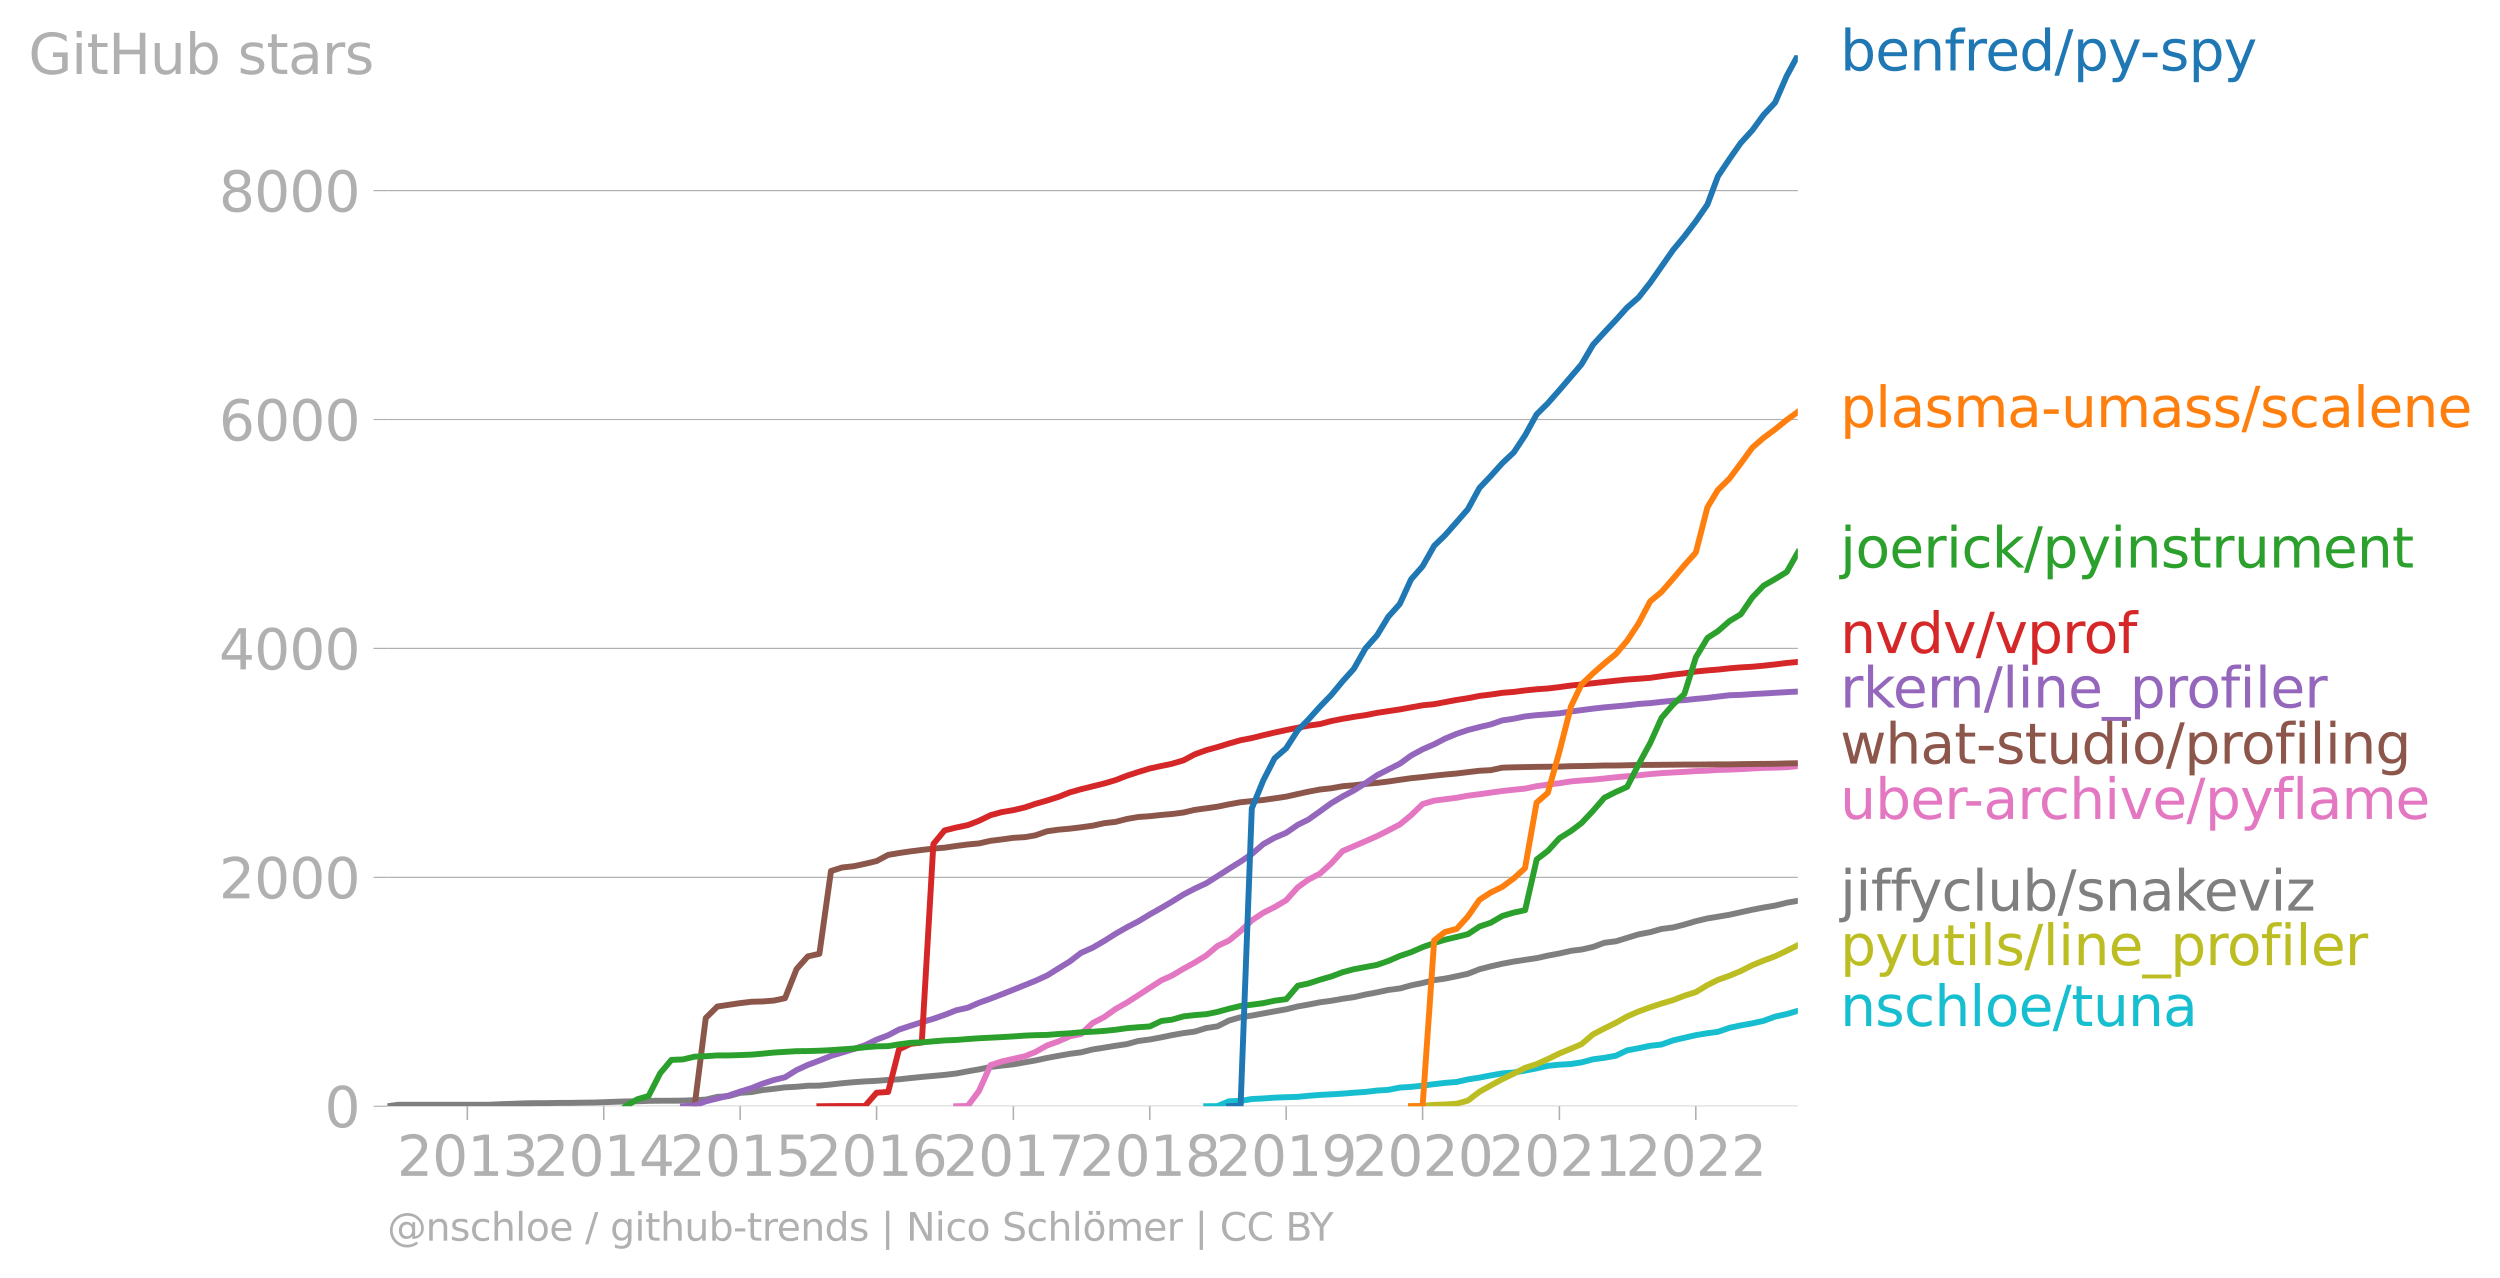 <svg xmlns:xlink="http://www.w3.org/1999/xlink" width="843.968" height="431.485" viewBox="0 0 632.976 323.614" xmlns="http://www.w3.org/2000/svg"><defs><style>*{stroke-linejoin:round;stroke-linecap:butt}</style></defs><g id="figure_1"><path d="M0 323.614h632.976V0H0v323.614z" style="fill:none" id="patch_1"/><g id="axes_1"><path d="M98.073 280.087h357.12V13.975H98.073v266.112z" style="fill:none" id="patch_2"/><g id="matplotlib.axis_1"><g id="xtick_1"><g id="line2d_1"><defs><path id="m53fb51858d" d="M0 0v3.5" style="stroke:#b0b0b0;stroke-width:.4"/></defs><use xlink:href="#m53fb51858d" x="118.323" y="280.087" style="fill:#b0b0b0;stroke:#b0b0b0;stroke-width:.4"/></g><g style="fill:#b0b0b0" transform="matrix(.14 0 0 -.14 100.508 297.724)" id="text_1"><defs><path id="DejaVuSans-32" d="M1228 531h2203V0H469v531q359 372 979 998 621 627 780 809 303 340 423 576 121 236 121 464 0 372-261 606-261 235-680 235-297 0-627-103-329-103-704-313v638q381 153 712 231 332 78 607 78 725 0 1156-363 431-362 431-968 0-288-108-546-107-257-392-607-78-91-497-524-418-433-1181-1211z" transform="scale(.016)"/><path id="DejaVuSans-30" d="M2034 4250q-487 0-733-480-245-479-245-1442 0-959 245-1439 246-480 733-480 491 0 736 480 246 480 246 1439 0 963-246 1442-245 480-736 480zm0 500q785 0 1199-621 414-620 414-1801 0-1178-414-1799Q2819-91 2034-91q-784 0-1198 620-414 621-414 1799 0 1181 414 1801 414 621 1198 621z" transform="scale(.016)"/><path id="DejaVuSans-31" d="M794 531h1031v3560L703 3866v575l1116 225h631V531h1031V0H794v531z" transform="scale(.016)"/><path id="DejaVuSans-33" d="M2597 2516q453-97 707-404 255-306 255-756 0-690-475-1069Q2609-91 1734-91q-293 0-604 58T488 141v609q262-153 574-231 313-78 654-78 593 0 904 234t311 681q0 413-289 645-289 233-804 233h-544v519h569q465 0 712 186t247 536q0 359-255 551-254 193-729 193-260 0-557-57-297-56-653-174v562q360 100 674 150t592 50q719 0 1137-327 419-326 419-882 0-388-222-655t-631-370z" transform="scale(.016)"/></defs><use xlink:href="#DejaVuSans-32"/><use xlink:href="#DejaVuSans-30" x="63.623"/><use xlink:href="#DejaVuSans-31" x="127.246"/><use xlink:href="#DejaVuSans-33" x="190.869"/></g></g><g id="xtick_2"><use xlink:href="#m53fb51858d" x="152.862" y="280.087" style="fill:#b0b0b0;stroke:#b0b0b0;stroke-width:.4" id="line2d_2"/><g style="fill:#b0b0b0" transform="matrix(.14 0 0 -.14 135.047 297.724)" id="text_2"><defs><path id="DejaVuSans-34" d="M2419 4116 825 1625h1594v2491zm-166 550h794V1625h666v-525h-666V0h-628v1100H313v609l1940 2957z" transform="scale(.016)"/></defs><use xlink:href="#DejaVuSans-32"/><use xlink:href="#DejaVuSans-30" x="63.623"/><use xlink:href="#DejaVuSans-31" x="127.246"/><use xlink:href="#DejaVuSans-34" x="190.869"/></g></g><g id="xtick_3"><use xlink:href="#m53fb51858d" x="187.4" y="280.087" style="fill:#b0b0b0;stroke:#b0b0b0;stroke-width:.4" id="line2d_3"/><g style="fill:#b0b0b0" transform="matrix(.14 0 0 -.14 169.585 297.724)" id="text_3"><defs><path id="DejaVuSans-35" d="M691 4666h2478v-532H1269V2991q137 47 274 70 138 23 276 23 781 0 1237-428 457-428 457-1159 0-753-469-1171Q2575-91 1722-91q-294 0-599 50Q819 9 494 109v635q281-153 581-228t634-75q541 0 856 284 316 284 316 772 0 487-316 771-315 285-856 285-253 0-505-56-251-56-513-175v2344z" transform="scale(.016)"/></defs><use xlink:href="#DejaVuSans-32"/><use xlink:href="#DejaVuSans-30" x="63.623"/><use xlink:href="#DejaVuSans-31" x="127.246"/><use xlink:href="#DejaVuSans-35" x="190.869"/></g></g><g id="xtick_4"><use xlink:href="#m53fb51858d" x="221.939" y="280.087" style="fill:#b0b0b0;stroke:#b0b0b0;stroke-width:.4" id="line2d_4"/><g style="fill:#b0b0b0" transform="matrix(.14 0 0 -.14 204.124 297.724)" id="text_4"><defs><path id="DejaVuSans-36" d="M2113 2584q-425 0-674-291-248-290-248-796 0-503 248-796 249-292 674-292t673 292q248 293 248 796 0 506-248 796-248 291-673 291zm1253 1979v-575q-238 112-480 171-242 60-480 60-625 0-955-422-329-422-376-1275 184 272 462 417 279 145 613 145 703 0 1111-427 408-426 408-1160 0-719-425-1154Q2819-91 2113-91q-810 0-1238 620-428 621-428 1799 0 1106 525 1764t1409 658q238 0 480-47t505-140z" transform="scale(.016)"/></defs><use xlink:href="#DejaVuSans-32"/><use xlink:href="#DejaVuSans-30" x="63.623"/><use xlink:href="#DejaVuSans-31" x="127.246"/><use xlink:href="#DejaVuSans-36" x="190.869"/></g></g><g id="xtick_5"><use xlink:href="#m53fb51858d" x="256.572" y="280.087" style="fill:#b0b0b0;stroke:#b0b0b0;stroke-width:.4" id="line2d_5"/><g style="fill:#b0b0b0" transform="matrix(.14 0 0 -.14 238.757 297.724)" id="text_5"><defs><path id="DejaVuSans-37" d="M525 4666h3000v-269L1831 0h-659l1594 4134H525v532z" transform="scale(.016)"/></defs><use xlink:href="#DejaVuSans-32"/><use xlink:href="#DejaVuSans-30" x="63.623"/><use xlink:href="#DejaVuSans-31" x="127.246"/><use xlink:href="#DejaVuSans-37" x="190.869"/></g></g><g id="xtick_6"><use xlink:href="#m53fb51858d" x="291.111" y="280.087" style="fill:#b0b0b0;stroke:#b0b0b0;stroke-width:.4" id="line2d_6"/><g style="fill:#b0b0b0" transform="matrix(.14 0 0 -.14 273.296 297.724)" id="text_6"><defs><path id="DejaVuSans-38" d="M2034 2216q-450 0-708-241-257-241-257-662 0-422 257-663 258-241 708-241t709 242q260 243 260 662 0 421-258 662-257 241-711 241zm-631 268q-406 100-633 378-226 279-226 679 0 559 398 884 399 325 1092 325 697 0 1094-325t397-884q0-400-227-679-226-278-629-378 456-106 710-416 255-309 255-755 0-679-414-1042Q2806-91 2034-91q-771 0-1186 362-414 363-414 1042 0 446 256 755 257 310 713 416zm-231 997q0-362 226-565 227-203 636-203 407 0 636 203 230 203 230 565 0 363-230 566-229 203-636 203-409 0-636-203-226-203-226-566z" transform="scale(.016)"/></defs><use xlink:href="#DejaVuSans-32"/><use xlink:href="#DejaVuSans-30" x="63.623"/><use xlink:href="#DejaVuSans-31" x="127.246"/><use xlink:href="#DejaVuSans-38" x="190.869"/></g></g><g id="xtick_7"><use xlink:href="#m53fb51858d" x="325.65" y="280.087" style="fill:#b0b0b0;stroke:#b0b0b0;stroke-width:.4" id="line2d_7"/><g style="fill:#b0b0b0" transform="matrix(.14 0 0 -.14 307.835 297.724)" id="text_7"><defs><path id="DejaVuSans-39" d="M703 97v575q238-113 481-172 244-59 479-59 625 0 954 420 330 420 377 1277-181-269-460-413-278-144-615-144-700 0-1108 423-408 424-408 1159 0 718 425 1152 425 435 1131 435 810 0 1236-621 427-620 427-1801 0-1103-524-1761Q2575-91 1691-91q-238 0-482 47Q966 3 703 97zm1256 1978q425 0 673 290 249 291 249 798 0 503-249 795-248 292-673 292t-673-292q-248-292-248-795 0-507 248-798 248-290 673-290z" transform="scale(.016)"/></defs><use xlink:href="#DejaVuSans-32"/><use xlink:href="#DejaVuSans-30" x="63.623"/><use xlink:href="#DejaVuSans-31" x="127.246"/><use xlink:href="#DejaVuSans-39" x="190.869"/></g></g><g id="xtick_8"><use xlink:href="#m53fb51858d" x="360.188" y="280.087" style="fill:#b0b0b0;stroke:#b0b0b0;stroke-width:.4" id="line2d_8"/><g style="fill:#b0b0b0" transform="matrix(.14 0 0 -.14 342.373 297.724)" id="text_8"><use xlink:href="#DejaVuSans-32"/><use xlink:href="#DejaVuSans-30" x="63.623"/><use xlink:href="#DejaVuSans-32" x="127.246"/><use xlink:href="#DejaVuSans-30" x="190.869"/></g></g><g id="xtick_9"><use xlink:href="#m53fb51858d" x="394.821" y="280.087" style="fill:#b0b0b0;stroke:#b0b0b0;stroke-width:.4" id="line2d_9"/><g style="fill:#b0b0b0" transform="matrix(.14 0 0 -.14 377.006 297.724)" id="text_9"><use xlink:href="#DejaVuSans-32"/><use xlink:href="#DejaVuSans-30" x="63.623"/><use xlink:href="#DejaVuSans-32" x="127.246"/><use xlink:href="#DejaVuSans-31" x="190.869"/></g></g><g id="xtick_10"><use xlink:href="#m53fb51858d" x="429.36" y="280.087" style="fill:#b0b0b0;stroke:#b0b0b0;stroke-width:.4" id="line2d_10"/><g style="fill:#b0b0b0" transform="matrix(.14 0 0 -.14 411.545 297.724)" id="text_10"><use xlink:href="#DejaVuSans-32"/><use xlink:href="#DejaVuSans-30" x="63.623"/><use xlink:href="#DejaVuSans-32" x="127.246"/><use xlink:href="#DejaVuSans-32" x="190.869"/></g></g></g><g id="matplotlib.axis_2"><g id="ytick_1"><path d="M98.073 280.087h357.12" clip-path="url(#p045bbd405c)" style="fill:none;stroke:#b0b0b0;stroke-width:.3;stroke-linecap:square" id="line2d_11"/><g id="line2d_12"><defs><path id="me6e66d9e52" d="M0 0h-3.5" style="stroke:#b0b0b0;stroke-width:.3"/></defs><use xlink:href="#me6e66d9e52" x="98.073" y="280.087" style="fill:#b0b0b0;stroke:#b0b0b0;stroke-width:.3"/></g><use xlink:href="#DejaVuSans-30" style="fill:#b0b0b0" transform="matrix(.14 0 0 -.14 82.166 285.406)" id="text_11"/></g><g id="ytick_2"><path d="M98.073 222.13h357.12" clip-path="url(#p045bbd405c)" style="fill:none;stroke:#b0b0b0;stroke-width:.3;stroke-linecap:square" id="line2d_13"/><use xlink:href="#me6e66d9e52" x="98.073" y="222.129" style="fill:#b0b0b0;stroke:#b0b0b0;stroke-width:.3" id="line2d_14"/><g style="fill:#b0b0b0" transform="matrix(.14 0 0 -.14 55.443 227.448)" id="text_12"><use xlink:href="#DejaVuSans-32"/><use xlink:href="#DejaVuSans-30" x="63.623"/><use xlink:href="#DejaVuSans-30" x="127.246"/><use xlink:href="#DejaVuSans-30" x="190.869"/></g></g><g id="ytick_3"><path d="M98.073 164.172h357.12" clip-path="url(#p045bbd405c)" style="fill:none;stroke:#b0b0b0;stroke-width:.3;stroke-linecap:square" id="line2d_15"/><use xlink:href="#me6e66d9e52" x="98.073" y="164.172" style="fill:#b0b0b0;stroke:#b0b0b0;stroke-width:.3" id="line2d_16"/><g style="fill:#b0b0b0" transform="matrix(.14 0 0 -.14 55.443 169.49)" id="text_13"><use xlink:href="#DejaVuSans-34"/><use xlink:href="#DejaVuSans-30" x="63.623"/><use xlink:href="#DejaVuSans-30" x="127.246"/><use xlink:href="#DejaVuSans-30" x="190.869"/></g></g><g id="ytick_4"><path d="M98.073 106.214h357.12" clip-path="url(#p045bbd405c)" style="fill:none;stroke:#b0b0b0;stroke-width:.3;stroke-linecap:square" id="line2d_17"/><use xlink:href="#me6e66d9e52" x="98.073" y="106.214" style="fill:#b0b0b0;stroke:#b0b0b0;stroke-width:.3" id="line2d_18"/><g style="fill:#b0b0b0" transform="matrix(.14 0 0 -.14 55.443 111.533)" id="text_14"><use xlink:href="#DejaVuSans-36"/><use xlink:href="#DejaVuSans-30" x="63.623"/><use xlink:href="#DejaVuSans-30" x="127.246"/><use xlink:href="#DejaVuSans-30" x="190.869"/></g></g><g id="ytick_5"><path d="M98.073 48.257h357.12" clip-path="url(#p045bbd405c)" style="fill:none;stroke:#b0b0b0;stroke-width:.3;stroke-linecap:square" id="line2d_19"/><use xlink:href="#me6e66d9e52" x="98.073" y="48.257" style="fill:#b0b0b0;stroke:#b0b0b0;stroke-width:.3" id="line2d_20"/><g style="fill:#b0b0b0" transform="matrix(.14 0 0 -.14 55.443 53.575)" id="text_15"><use xlink:href="#DejaVuSans-38"/><use xlink:href="#DejaVuSans-30" x="63.623"/><use xlink:href="#DejaVuSans-30" x="127.246"/><use xlink:href="#DejaVuSans-30" x="190.869"/></g></g><g style="fill:#b0b0b0" transform="matrix(.14 0 0 -.14 7.2 18.734)" id="text_16"><defs><path id="DejaVuSans-47" d="M3809 666v1253H2778v519h1656V434q-365-259-806-392-440-133-940-133-1094 0-1712 639-617 640-617 1780 0 1144 617 1783 618 639 1712 639 456 0 867-113 411-112 758-331v-672q-350 297-744 447t-828 150q-857 0-1287-478-429-478-429-1425 0-944 429-1422 430-478 1287-478 334 0 596 58 263 58 472 180z" transform="scale(.016)"/><path id="DejaVuSans-69" d="M603 3500h575V0H603v3500zm0 1363h575v-729H603v729z" transform="scale(.016)"/><path id="DejaVuSans-74" d="M1172 4494v-994h1184v-447H1172V1153q0-428 117-550t477-122h590V0h-590q-666 0-919 248-253 249-253 905v1900H172v447h422v994h578z" transform="scale(.016)"/><path id="DejaVuSans-48" d="M628 4666h631V2753h2294v1913h631V0h-631v2222H1259V0H628v4666z" transform="scale(.016)"/><path id="DejaVuSans-75" d="M544 1381v2119h575V1403q0-497 193-746 194-248 582-248 465 0 735 297 271 297 271 810v1984h575V0h-575v538q-209-319-486-474-276-155-642-155-603 0-916 375-312 375-312 1097zm1447 2203z" transform="scale(.016)"/><path id="DejaVuSans-62" d="M3116 1747q0 634-261 995t-717 361q-457 0-718-361t-261-995q0-634 261-995t718-361q456 0 717 361t261 995zM1159 2969q182 312 458 463 277 152 661 152 638 0 1036-506 399-506 399-1331T3314 415Q2916-91 2278-91q-384 0-661 152-276 152-458 464V0H581v4863h578V2969z" transform="scale(.016)"/><path id="DejaVuSans-73" d="M2834 3397v-544q-243 125-506 187-262 63-544 63-428 0-642-131t-214-394q0-200 153-314t616-217l197-44q612-131 870-370t258-667q0-488-386-773Q2250-91 1575-91q-281 0-586 55T347 128v594q319-166 628-249 309-82 613-82 406 0 624 139 219 139 219 392 0 234-158 359-157 125-692 241l-200 47q-534 112-772 345-237 233-237 639 0 494 350 762 350 269 994 269 318 0 599-47 282-46 519-140z" transform="scale(.016)"/><path id="DejaVuSans-61" d="M2194 1759q-697 0-966-159t-269-544q0-306 202-486 202-179 548-179 479 0 768 339t289 901v128h-572zm1147 238V0h-575v531q-197-318-491-470T1556-91q-537 0-855 302-317 302-317 808 0 590 395 890 396 300 1180 300h807v57q0 397-261 614t-733 217q-300 0-585-72-284-72-546-216v532q315 122 612 182 297 61 578 61 760 0 1135-394 375-393 375-1193z" transform="scale(.016)"/><path id="DejaVuSans-72" d="M2631 2963q-97 56-211 82-114 27-251 27-488 0-749-317t-261-911V0H581v3500h578v-544q182 319 472 473 291 155 707 155 59 0 131-8 72-7 159-23l3-590z" transform="scale(.016)"/></defs><use xlink:href="#DejaVuSans-47"/><use xlink:href="#DejaVuSans-69" x="77.49"/><use xlink:href="#DejaVuSans-74" x="105.273"/><use xlink:href="#DejaVuSans-48" x="144.482"/><use xlink:href="#DejaVuSans-75" x="219.678"/><use xlink:href="#DejaVuSans-62" x="283.057"/><use xlink:href="#DejaVuSans-20" x="346.533"/><use xlink:href="#DejaVuSans-73" x="378.32"/><use xlink:href="#DejaVuSans-74" x="430.42"/><use xlink:href="#DejaVuSans-61" x="469.629"/><use xlink:href="#DejaVuSans-72" x="530.908"/><use xlink:href="#DejaVuSans-73" x="572.021"/></g></g><path d="m305.4 280.087 2.838-.03 2.934-1.216 2.933-.116 2.839-.464 2.933-.145 2.84-.203 2.933-.116 2.933-.087 2.65-.26 2.933-.232 2.839-.145 2.933-.174 2.839-.232 2.933-.203 2.934-.347 2.839-.174 2.933-.58 2.839-.174 2.933-.318 2.934-.377 2.744-.319 2.933-.232 2.839-.637 2.933-.464 2.84-.55 2.933-.522 2.933-.232 2.839-.464 2.933-.58 2.84-.637 2.932-.29 2.934-.173 2.65-.406 2.933-.783 2.839-.376 2.933-.522 2.839-1.362 2.933-.55 2.934-.61 2.838-.318 2.934-1.043 2.839-.667 2.933-.666 2.934-.493 2.65-.348 2.932-1.014 2.84-.608 2.933-.522 2.838-.637 2.934-1.073 2.933-.637 2.84-.84" clip-path="url(#p045bbd405c)" style="fill:none;stroke:#17becf;stroke-width:1.5;stroke-linecap:square" id="line2d_21"/><path d="m357.255 280.087 2.933-.087 2.934-.261 2.744-.087 2.933-.203 2.839-.782 2.933-2.232 2.84-1.593 2.933-1.594 2.933-1.42 2.839-1.45 2.933-.955 2.84-1.276 2.932-1.42 2.934-1.217 2.65-1.13 2.933-2.492 2.839-1.478 2.933-1.449 2.839-1.594 2.933-1.275 2.934-1.072 2.838-.927 2.934-.87 2.839-1.1 2.933-.928 2.934-1.768 2.65-1.333 2.932-1.043 2.84-1.188 2.933-1.478 2.838-1.16 2.934-1.1 2.933-1.391 2.84-1.42" clip-path="url(#p045bbd405c)" style="fill:none;stroke:#bcbd22;stroke-width:1.5;stroke-linecap:square" id="line2d_22"/><path d="m98.073 280.087 2.839-.377h22.995l2.933-.145 2.838-.087 2.934-.116 2.839-.058h2.933l2.933-.058h2.84l2.933-.058 2.838-.029 2.934-.087 2.933-.115 2.65-.087 2.933-.03 2.839-.115 2.933-.03h2.84l2.933-.028 2.933-.116 2.839-.145 2.933-.696 2.839-.173 2.933-.84 2.934-.204 2.65-.492 2.933-.32 2.839-.376 2.933-.145 2.839-.26 2.933-.03 2.934-.29 2.838-.318 2.934-.26 2.839-.204 2.933-.145 2.933-.231 2.745-.145 2.933-.32 2.839-.289 2.933-.26 2.84-.261 2.932-.348 2.934-.55 2.839-.493 2.933-.609 2.839-.348 2.933-.319 2.934-.521 2.65-.464 2.933-.637 2.838-.522 2.934-.522 2.839-.376 2.933-.725 2.934-.463 2.838-.464 2.934-.435 2.839-.782 2.933-.377 2.933-.55 2.65-.551 2.933-.522 2.84-.376 2.933-.899 2.838-.434 2.934-1.478 2.933-.84 2.839-.406 2.933-.551 2.84-.522 2.933-.521 2.933-.725 2.65-.463 2.933-.58 2.839-.377 2.933-.521 2.839-.406 2.933-.667 2.934-.55 2.839-.609 2.933-.376 2.839-.783 2.933-.608 2.934-.725 2.744-.377 2.933-.608 2.839-.609 2.933-1.159 2.84-.724 2.933-.667 2.933-.55 2.839-.435 2.933-.435 2.84-.637 2.932-.551 2.934-.666 2.65-.32 2.933-.666 2.839-1.043 2.933-.377 2.839-.87 2.933-.897 2.934-.551 2.838-.811 2.934-.377 2.839-.725 2.933-.869 2.934-.695 2.65-.435 2.932-.493 2.84-.637 2.933-.638 2.838-.55 2.934-.493 2.933-.725 2.84-.492" clip-path="url(#p045bbd405c)" style="fill:none;stroke:#7f7f7f;stroke-width:1.5;stroke-linecap:square" id="line2d_23"/><g style="fill:#1f77b4" transform="matrix(.14 0 0 -.14 465.907 17.838)" id="text_17"><defs><path id="DejaVuSans-65" d="M3597 1894v-281H953q38-594 358-905t892-311q331 0 642 81t618 244V178Q3153 47 2828-22t-659-69q-838 0-1327 487-489 488-489 1320 0 859 464 1363 464 505 1252 505 706 0 1117-455 411-454 411-1235zm-575 169q-6 471-264 752-258 282-683 282-481 0-770-272t-333-766l2050 4z" transform="scale(.016)"/><path id="DejaVuSans-6e" d="M3513 2113V0h-575v2094q0 497-194 743-194 247-581 247-466 0-735-297-269-296-269-809V0H581v3500h578v-544q207 316 486 472 280 156 646 156 603 0 912-373 310-373 310-1098z" transform="scale(.016)"/><path id="DejaVuSans-66" d="M2375 4863v-479h-550q-309 0-430-125-120-125-120-450v-309h947v-447h-947V0H697v3053H147v447h550v244q0 584 272 851 272 268 862 268h544z" transform="scale(.016)"/><path id="DejaVuSans-64" d="M2906 2969v1894h575V0h-575v525q-181-312-458-464-276-152-664-152-634 0-1033 506-398 507-398 1332t398 1331q399 506 1033 506 388 0 664-152 277-151 458-463zM947 1747q0-634 261-995t717-361q456 0 718 361 263 361 263 995t-263 995q-262 361-718 361t-717-361q-261-361-261-995z" transform="scale(.016)"/><path id="DejaVuSans-2f" d="M1625 4666h531L531-594H0l1625 5260z" transform="scale(.016)"/><path id="DejaVuSans-70" d="M1159 525v-1856H581v4831h578v-531q182 312 458 463 277 152 661 152 638 0 1036-506 399-506 399-1331T3314 415Q2916-91 2278-91q-384 0-661 152-276 152-458 464zm1957 1222q0 634-261 995t-717 361q-457 0-718-361t-261-995q0-634 261-995t718-361q456 0 717 361t261 995z" transform="scale(.016)"/><path id="DejaVuSans-79" d="M2059-325q-243-625-475-815-231-191-618-191H506v481h338q237 0 368 113 132 112 291 531l103 262L191 3500h609L1894 763l1094 2737h609L2059-325z" transform="scale(.016)"/><path id="DejaVuSans-2d" d="M313 2009h1684v-512H313v512z" transform="scale(.016)"/></defs><use xlink:href="#DejaVuSans-62"/><use xlink:href="#DejaVuSans-65" x="63.477"/><use xlink:href="#DejaVuSans-6e" x="125"/><use xlink:href="#DejaVuSans-66" x="188.379"/><use xlink:href="#DejaVuSans-72" x="223.584"/><use xlink:href="#DejaVuSans-65" x="262.447"/><use xlink:href="#DejaVuSans-64" x="323.971"/><use xlink:href="#DejaVuSans-2f" x="387.447"/><use xlink:href="#DejaVuSans-70" x="421.139"/><use xlink:href="#DejaVuSans-79" x="484.615"/><use xlink:href="#DejaVuSans-2d" x="542.045"/><use xlink:href="#DejaVuSans-73" x="578.129"/><use xlink:href="#DejaVuSans-70" x="630.229"/><use xlink:href="#DejaVuSans-79" x="693.705"/></g><g style="fill:#ff7f0e" transform="matrix(.14 0 0 -.14 465.907 108.136)" id="text_18"><defs><path id="DejaVuSans-6c" d="M603 4863h575V0H603v4863z" transform="scale(.016)"/><path id="DejaVuSans-6d" d="M3328 2828q216 388 516 572t706 184q547 0 844-383 297-382 297-1088V0h-578v2094q0 503-179 746-178 244-543 244-447 0-707-297-259-296-259-809V0h-578v2094q0 506-178 748t-550 242q-441 0-701-298-259-298-259-808V0H581v3500h578v-544q197 322 472 475t653 153q382 0 649-194 267-193 395-562z" transform="scale(.016)"/><path id="DejaVuSans-63" d="M3122 3366v-538q-244 135-489 202t-495 67q-560 0-870-355-309-354-309-995t309-996q310-354 870-354 250 0 495 67t489 202V134Q2881 22 2623-34q-257-57-548-57-791 0-1257 497-465 497-465 1341 0 856 470 1346 471 491 1290 491 265 0 518-55 253-54 491-163z" transform="scale(.016)"/></defs><use xlink:href="#DejaVuSans-70"/><use xlink:href="#DejaVuSans-6c" x="63.477"/><use xlink:href="#DejaVuSans-61" x="91.26"/><use xlink:href="#DejaVuSans-73" x="152.539"/><use xlink:href="#DejaVuSans-6d" x="204.639"/><use xlink:href="#DejaVuSans-61" x="302.051"/><use xlink:href="#DejaVuSans-2d" x="363.33"/><use xlink:href="#DejaVuSans-75" x="399.414"/><use xlink:href="#DejaVuSans-6d" x="462.793"/><use xlink:href="#DejaVuSans-61" x="560.205"/><use xlink:href="#DejaVuSans-73" x="621.484"/><use xlink:href="#DejaVuSans-73" x="673.584"/><use xlink:href="#DejaVuSans-2f" x="725.684"/><use xlink:href="#DejaVuSans-73" x="759.375"/><use xlink:href="#DejaVuSans-63" x="811.475"/><use xlink:href="#DejaVuSans-61" x="866.455"/><use xlink:href="#DejaVuSans-6c" x="927.734"/><use xlink:href="#DejaVuSans-65" x="955.518"/><use xlink:href="#DejaVuSans-6e" x="1017.041"/><use xlink:href="#DejaVuSans-65" x="1080.42"/></g><g style="fill:#2ca02c" transform="matrix(.14 0 0 -.14 465.907 143.693)" id="text_19"><defs><path id="DejaVuSans-6a" d="M603 3500h575V-63q0-668-255-968-254-300-820-300h-219v487H38q328 0 446 152Q603-541 603-63v3563zm0 1363h575v-729H603v729z" transform="scale(.016)"/><path id="DejaVuSans-6f" d="M1959 3097q-462 0-731-361t-269-989q0-628 267-989 268-361 733-361 460 0 728 362 269 363 269 988 0 622-269 986-268 364-728 364zm0 487q750 0 1178-488 429-487 429-1349 0-859-429-1349Q2709-91 1959-91q-753 0-1180 489-426 490-426 1349 0 862 426 1349 427 488 1180 488z" transform="scale(.016)"/><path id="DejaVuSans-6b" d="M581 4863h578V1991l1716 1509h734L1753 1863 3688 0h-750L1159 1709V0H581v4863z" transform="scale(.016)"/></defs><use xlink:href="#DejaVuSans-6a"/><use xlink:href="#DejaVuSans-6f" x="27.783"/><use xlink:href="#DejaVuSans-65" x="88.965"/><use xlink:href="#DejaVuSans-72" x="150.488"/><use xlink:href="#DejaVuSans-69" x="191.602"/><use xlink:href="#DejaVuSans-63" x="219.385"/><use xlink:href="#DejaVuSans-6b" x="274.365"/><use xlink:href="#DejaVuSans-2f" x="332.275"/><use xlink:href="#DejaVuSans-70" x="365.967"/><use xlink:href="#DejaVuSans-79" x="429.443"/><use xlink:href="#DejaVuSans-69" x="488.623"/><use xlink:href="#DejaVuSans-6e" x="516.406"/><use xlink:href="#DejaVuSans-73" x="579.785"/><use xlink:href="#DejaVuSans-74" x="631.885"/><use xlink:href="#DejaVuSans-72" x="671.094"/><use xlink:href="#DejaVuSans-75" x="712.207"/><use xlink:href="#DejaVuSans-6d" x="775.586"/><use xlink:href="#DejaVuSans-65" x="872.998"/><use xlink:href="#DejaVuSans-6e" x="934.521"/><use xlink:href="#DejaVuSans-74" x="997.9"/></g><g style="fill:#d62728" transform="matrix(.14 0 0 -.14 465.907 165.342)" id="text_20"><defs><path id="DejaVuSans-76" d="M191 3500h609L1894 563l1094 2937h609L2284 0h-781L191 3500z" transform="scale(.016)"/></defs><use xlink:href="#DejaVuSans-6e"/><use xlink:href="#DejaVuSans-76" x="63.379"/><use xlink:href="#DejaVuSans-64" x="122.559"/><use xlink:href="#DejaVuSans-76" x="186.035"/><use xlink:href="#DejaVuSans-2f" x="245.215"/><use xlink:href="#DejaVuSans-76" x="278.906"/><use xlink:href="#DejaVuSans-70" x="338.086"/><use xlink:href="#DejaVuSans-72" x="401.563"/><use xlink:href="#DejaVuSans-6f" x="440.426"/><use xlink:href="#DejaVuSans-66" x="501.607"/></g><g style="fill:#9467bd" transform="matrix(.14 0 0 -.14 465.907 179.147)" id="text_21"><defs><path id="DejaVuSans-5f" d="M3263-1063v-446H-63v446h3326z" transform="scale(.016)"/></defs><use xlink:href="#DejaVuSans-72"/><use xlink:href="#DejaVuSans-6b" x="41.113"/><use xlink:href="#DejaVuSans-65" x="95.398"/><use xlink:href="#DejaVuSans-72" x="156.922"/><use xlink:href="#DejaVuSans-6e" x="196.285"/><use xlink:href="#DejaVuSans-2f" x="259.664"/><use xlink:href="#DejaVuSans-6c" x="293.355"/><use xlink:href="#DejaVuSans-69" x="321.139"/><use xlink:href="#DejaVuSans-6e" x="348.922"/><use xlink:href="#DejaVuSans-65" x="412.301"/><use xlink:href="#DejaVuSans-5f" x="473.824"/><use xlink:href="#DejaVuSans-70" x="523.824"/><use xlink:href="#DejaVuSans-72" x="587.301"/><use xlink:href="#DejaVuSans-6f" x="626.164"/><use xlink:href="#DejaVuSans-66" x="687.346"/><use xlink:href="#DejaVuSans-69" x="722.551"/><use xlink:href="#DejaVuSans-6c" x="750.334"/><use xlink:href="#DejaVuSans-65" x="778.117"/><use xlink:href="#DejaVuSans-72" x="839.641"/></g><g style="fill:#8c564b" transform="matrix(.14 0 0 -.14 465.907 193.342)" id="text_22"><defs><path id="DejaVuSans-77" d="M269 3500h575l719-2731 715 2731h678l719-2731 716 2731h575L4050 0h-678l-753 2869L1863 0h-679L269 3500z" transform="scale(.016)"/><path id="DejaVuSans-68" d="M3513 2113V0h-575v2094q0 497-194 743-194 247-581 247-466 0-735-297-269-296-269-809V0H581v4863h578V2956q207 316 486 472 280 156 646 156 603 0 912-373 310-373 310-1098z" transform="scale(.016)"/><path id="DejaVuSans-67" d="M2906 1791q0 625-258 968-257 344-723 344-462 0-720-344-258-343-258-968 0-622 258-966t720-344q466 0 723 344 258 344 258 966zm575-1357q0-893-397-1329-396-436-1215-436-303 0-572 45t-522 139v559q253-137 500-202 247-66 503-66 566 0 847 295t281 892v285q-178-310-456-463T1784 0Q1141 0 747 490 353 981 353 1791q0 812 394 1302 394 491 1037 491 388 0 666-153t456-462v531h575V434z" transform="scale(.016)"/></defs><use xlink:href="#DejaVuSans-77"/><use xlink:href="#DejaVuSans-68" x="81.787"/><use xlink:href="#DejaVuSans-61" x="145.166"/><use xlink:href="#DejaVuSans-74" x="206.445"/><use xlink:href="#DejaVuSans-2d" x="245.654"/><use xlink:href="#DejaVuSans-73" x="281.738"/><use xlink:href="#DejaVuSans-74" x="333.838"/><use xlink:href="#DejaVuSans-75" x="373.047"/><use xlink:href="#DejaVuSans-64" x="436.426"/><use xlink:href="#DejaVuSans-69" x="499.902"/><use xlink:href="#DejaVuSans-6f" x="527.686"/><use xlink:href="#DejaVuSans-2f" x="588.867"/><use xlink:href="#DejaVuSans-70" x="622.559"/><use xlink:href="#DejaVuSans-72" x="686.035"/><use xlink:href="#DejaVuSans-6f" x="724.898"/><use xlink:href="#DejaVuSans-66" x="786.08"/><use xlink:href="#DejaVuSans-69" x="821.285"/><use xlink:href="#DejaVuSans-6c" x="849.068"/><use xlink:href="#DejaVuSans-69" x="876.852"/><use xlink:href="#DejaVuSans-6e" x="904.635"/><use xlink:href="#DejaVuSans-67" x="968.014"/></g><g style="fill:#e377c2" transform="matrix(.14 0 0 -.14 465.907 207.342)" id="text_23"><use xlink:href="#DejaVuSans-75"/><use xlink:href="#DejaVuSans-62" x="63.379"/><use xlink:href="#DejaVuSans-65" x="126.855"/><use xlink:href="#DejaVuSans-72" x="188.379"/><use xlink:href="#DejaVuSans-2d" x="223.117"/><use xlink:href="#DejaVuSans-61" x="259.201"/><use xlink:href="#DejaVuSans-72" x="320.48"/><use xlink:href="#DejaVuSans-63" x="359.344"/><use xlink:href="#DejaVuSans-68" x="414.324"/><use xlink:href="#DejaVuSans-69" x="477.703"/><use xlink:href="#DejaVuSans-76" x="505.486"/><use xlink:href="#DejaVuSans-65" x="564.666"/><use xlink:href="#DejaVuSans-2f" x="626.189"/><use xlink:href="#DejaVuSans-70" x="659.881"/><use xlink:href="#DejaVuSans-79" x="723.357"/><use xlink:href="#DejaVuSans-66" x="782.537"/><use xlink:href="#DejaVuSans-6c" x="817.742"/><use xlink:href="#DejaVuSans-61" x="845.525"/><use xlink:href="#DejaVuSans-6d" x="906.805"/><use xlink:href="#DejaVuSans-65" x="1004.217"/></g><g style="fill:#7f7f7f" transform="matrix(.14 0 0 -.14 465.907 230.555)" id="text_24"><defs><path id="DejaVuSans-7a" d="M353 3500h2731v-525L922 459h2162V0H275v525l2163 2516H353v459z" transform="scale(.016)"/></defs><use xlink:href="#DejaVuSans-6a"/><use xlink:href="#DejaVuSans-69" x="27.783"/><use xlink:href="#DejaVuSans-66" x="55.566"/><use xlink:href="#DejaVuSans-66" x="90.771"/><use xlink:href="#DejaVuSans-79" x="124.227"/><use xlink:href="#DejaVuSans-63" x="183.406"/><use xlink:href="#DejaVuSans-6c" x="238.387"/><use xlink:href="#DejaVuSans-75" x="266.17"/><use xlink:href="#DejaVuSans-62" x="329.549"/><use xlink:href="#DejaVuSans-2f" x="393.025"/><use xlink:href="#DejaVuSans-73" x="426.717"/><use xlink:href="#DejaVuSans-6e" x="478.816"/><use xlink:href="#DejaVuSans-61" x="542.195"/><use xlink:href="#DejaVuSans-6b" x="603.475"/><use xlink:href="#DejaVuSans-65" x="657.76"/><use xlink:href="#DejaVuSans-76" x="719.283"/><use xlink:href="#DejaVuSans-69" x="778.463"/><use xlink:href="#DejaVuSans-7a" x="806.246"/></g><g style="fill:#bcbd22" transform="matrix(.14 0 0 -.14 465.907 244.36)" id="text_25"><use xlink:href="#DejaVuSans-70"/><use xlink:href="#DejaVuSans-79" x="63.477"/><use xlink:href="#DejaVuSans-75" x="122.656"/><use xlink:href="#DejaVuSans-74" x="186.035"/><use xlink:href="#DejaVuSans-69" x="225.244"/><use xlink:href="#DejaVuSans-6c" x="253.027"/><use xlink:href="#DejaVuSans-73" x="280.811"/><use xlink:href="#DejaVuSans-2f" x="332.91"/><use xlink:href="#DejaVuSans-6c" x="366.602"/><use xlink:href="#DejaVuSans-69" x="394.385"/><use xlink:href="#DejaVuSans-6e" x="422.168"/><use xlink:href="#DejaVuSans-65" x="485.547"/><use xlink:href="#DejaVuSans-5f" x="547.07"/><use xlink:href="#DejaVuSans-70" x="597.07"/><use xlink:href="#DejaVuSans-72" x="660.547"/><use xlink:href="#DejaVuSans-6f" x="699.41"/><use xlink:href="#DejaVuSans-66" x="760.592"/><use xlink:href="#DejaVuSans-69" x="795.797"/><use xlink:href="#DejaVuSans-6c" x="823.58"/><use xlink:href="#DejaVuSans-65" x="851.363"/><use xlink:href="#DejaVuSans-72" x="912.887"/></g><g style="fill:#17becf" transform="matrix(.14 0 0 -.14 465.907 259.782)" id="text_26"><use xlink:href="#DejaVuSans-6e"/><use xlink:href="#DejaVuSans-73" x="63.379"/><use xlink:href="#DejaVuSans-63" x="115.479"/><use xlink:href="#DejaVuSans-68" x="170.459"/><use xlink:href="#DejaVuSans-6c" x="233.838"/><use xlink:href="#DejaVuSans-6f" x="261.621"/><use xlink:href="#DejaVuSans-65" x="322.803"/><use xlink:href="#DejaVuSans-2f" x="384.326"/><use xlink:href="#DejaVuSans-74" x="418.018"/><use xlink:href="#DejaVuSans-75" x="457.227"/><use xlink:href="#DejaVuSans-6e" x="520.605"/><use xlink:href="#DejaVuSans-61" x="583.984"/></g><g style="fill:#b0b0b0" transform="matrix(.097 0 0 -.097 98.073 314.123)" id="text_27"><defs><path id="DejaVuSans-40" d="M2381 1678q0-447 222-702 222-254 610-254 384 0 604 256 221 256 221 700 0 438-225 695-225 258-607 258-378 0-602-256-223-256-223-697zm1703-934q-187-241-429-355t-564-114q-538 0-874 389t-336 1014q0 625 337 1015 338 391 873 391 322 0 565-117 244-117 428-354v409h447V722q457 69 714 417 258 349 258 902 0 334-99 628-98 294-298 544-325 409-792 626t-1017 217q-384 0-738-102-353-101-653-301-490-319-767-836-276-517-276-1120 0-497 179-932 180-434 521-765 328-325 759-495 431-171 922-171 403 0 792 136t714 389l281-347q-390-303-851-464t-936-161q-578 0-1091 205-512 205-912 595Q841 78 631 592q-209 514-209 1105 0 569 212 1084 213 516 607 907 403 396 931 607t1119 211q662 0 1229-272 568-271 952-771 234-307 357-666 124-359 124-744 0-822-497-1297T4084 263v481z" transform="scale(.016)"/><path id="DejaVuSans-7c" d="M1344 4891v-6400H813v6400h531z" transform="scale(.016)"/><path id="DejaVuSans-4e" d="M628 4666h850L3547 763v3903h612V0h-850L1241 3903V0H628v4666z" transform="scale(.016)"/><path id="DejaVuSans-53" d="M3425 4513v-616q-359 172-678 256-319 85-616 85-515 0-795-200t-280-569q0-310 186-468 186-157 705-254l381-78q706-135 1042-474t336-907q0-679-455-1029Q2797-91 1919-91q-331 0-705 75-373 75-773 222v650q384-215 753-325 369-109 725-109 540 0 834 212 294 213 294 607 0 343-211 537t-692 291l-385 75q-706 140-1022 440-315 300-315 835 0 619 436 975t1201 356q329 0 669-60 341-59 697-177z" transform="scale(.016)"/><path id="DejaVuSans-f6" d="M1959 3097q-462 0-731-361t-269-989q0-628 267-989 268-361 733-361 460 0 728 362 269 363 269 988 0 622-269 986-268 364-728 364zm0 487q750 0 1178-488 429-487 429-1349 0-859-429-1349Q2709-91 1959-91q-753 0-1180 489-426 490-426 1349 0 862 426 1349 427 488 1180 488zm295 1266h634v-631h-634v631zm-1222 0h634v-631h-634v631z" transform="scale(.016)"/><path id="DejaVuSans-43" d="M4122 4306v-665q-319 297-680 443-361 147-767 147-800 0-1225-489t-425-1414q0-922 425-1411t1225-489q406 0 767 147t680 444V359q-331-225-702-338-370-112-782-112-1060 0-1670 648-609 649-609 1771 0 1125 609 1773 610 649 1670 649 418 0 788-111 371-111 696-333z" transform="scale(.016)"/><path id="DejaVuSans-42" d="M1259 2228V519h1013q509 0 754 211 246 211 246 645 0 438-246 645-245 208-754 208H1259zm0 1919V2741h935q462 0 688 173 227 174 227 530 0 353-227 528-226 175-688 175h-935zm-631 519h1613q722 0 1112-300 391-300 391-853 0-429-200-682t-588-315q466-100 724-418 258-317 258-792 0-625-425-966Q3088 0 2303 0H628v4666z" transform="scale(.016)"/><path id="DejaVuSans-59" d="M-13 4666h679l1293-1919 1285 1919h678L2272 2222V0h-634v2222L-13 4666z" transform="scale(.016)"/></defs><use xlink:href="#DejaVuSans-40"/><use xlink:href="#DejaVuSans-6e" x="100"/><use xlink:href="#DejaVuSans-73" x="163.379"/><use xlink:href="#DejaVuSans-63" x="215.479"/><use xlink:href="#DejaVuSans-68" x="270.459"/><use xlink:href="#DejaVuSans-6c" x="333.838"/><use xlink:href="#DejaVuSans-6f" x="361.621"/><use xlink:href="#DejaVuSans-65" x="422.803"/><use xlink:href="#DejaVuSans-20" x="484.326"/><use xlink:href="#DejaVuSans-2f" x="516.113"/><use xlink:href="#DejaVuSans-20" x="549.805"/><use xlink:href="#DejaVuSans-67" x="581.592"/><use xlink:href="#DejaVuSans-69" x="645.068"/><use xlink:href="#DejaVuSans-74" x="672.852"/><use xlink:href="#DejaVuSans-68" x="712.061"/><use xlink:href="#DejaVuSans-75" x="775.439"/><use xlink:href="#DejaVuSans-62" x="838.818"/><use xlink:href="#DejaVuSans-2d" x="902.295"/><use xlink:href="#DejaVuSans-74" x="938.379"/><use xlink:href="#DejaVuSans-72" x="977.588"/><use xlink:href="#DejaVuSans-65" x="1016.451"/><use xlink:href="#DejaVuSans-6e" x="1077.975"/><use xlink:href="#DejaVuSans-64" x="1141.354"/><use xlink:href="#DejaVuSans-73" x="1204.83"/><use xlink:href="#DejaVuSans-20" x="1256.93"/><use xlink:href="#DejaVuSans-7c" x="1288.717"/><use xlink:href="#DejaVuSans-20" x="1322.408"/><use xlink:href="#DejaVuSans-4e" x="1354.195"/><use xlink:href="#DejaVuSans-69" x="1429"/><use xlink:href="#DejaVuSans-63" x="1456.783"/><use xlink:href="#DejaVuSans-6f" x="1511.764"/><use xlink:href="#DejaVuSans-20" x="1572.945"/><use xlink:href="#DejaVuSans-53" x="1604.732"/><use xlink:href="#DejaVuSans-63" x="1668.209"/><use xlink:href="#DejaVuSans-68" x="1723.189"/><use xlink:href="#DejaVuSans-6c" x="1786.568"/><use xlink:href="#DejaVuSans-f6" x="1814.352"/><use xlink:href="#DejaVuSans-6d" x="1875.533"/><use xlink:href="#DejaVuSans-65" x="1972.945"/><use xlink:href="#DejaVuSans-72" x="2034.469"/><use xlink:href="#DejaVuSans-20" x="2075.582"/><use xlink:href="#DejaVuSans-7c" x="2107.369"/><use xlink:href="#DejaVuSans-20" x="2141.061"/><use xlink:href="#DejaVuSans-43" x="2172.848"/><use xlink:href="#DejaVuSans-43" x="2242.672"/><use xlink:href="#DejaVuSans-20" x="2312.496"/><use xlink:href="#DejaVuSans-42" x="2344.283"/><use xlink:href="#DejaVuSans-59" x="2407.387"/></g><path d="m242.094 280.087 2.934-.058 2.839-3.825 2.933-6.52 2.839-.928 2.933-.667 2.934-.666 2.65-1.072 2.933-1.652 2.838-1.014 2.934-1.304 2.839-.58 2.933-2.782 2.934-1.507 2.838-2.028 2.934-1.652 2.839-1.826 2.933-1.912 2.933-1.884 2.65-1.188 2.933-1.739 2.84-1.565 2.933-1.796 2.838-2.406 2.934-1.39 2.933-2.406 2.839-2.695 2.933-1.941 2.84-1.42 2.933-1.74 2.933-3.274 2.65-1.912 2.933-1.536 2.839-2.55 2.933-3.188 2.839-1.217L345.71 213l2.934-1.304 2.839-1.42 2.933-1.536 2.839-2.318 2.933-2.84 2.934-.87 2.744-.347 2.933-.377 2.839-.522 2.933-.376 2.84-.406 2.933-.406 2.933-.319 2.839-.29 2.933-.608 2.84-.406 2.932-.347 2.934-.464 2.65-.232 2.933-.203 2.839-.29 2.933-.318 2.839-.261 2.933-.232 2.934-.319 2.838-.232 2.934-.173 2.839-.145 2.933-.203 2.934-.116 2.65-.174 2.932-.087 2.84-.116 2.933-.174 2.838-.145 2.934-.058 2.933-.115 2.84-.261" clip-path="url(#p045bbd405c)" style="fill:none;stroke:#e377c2;stroke-width:1.5;stroke-linecap:square" id="line2d_24"/><path d="m175.856 280.087 2.839-22.343 2.933-2.898 2.839-.434 2.933-.435 2.934-.348 2.65-.058 2.933-.232 2.839-.608 2.933-7.39 2.839-3.188 2.933-.666 2.934-20.952 2.838-.898 2.934-.319 2.839-.608 2.933-.696 2.933-1.565 2.745-.463 2.933-.435 2.839-.348 2.933-.348 2.84-.231 2.932-.435 2.934-.377 2.839-.26 2.933-.667 2.839-.348 2.933-.406 2.934-.173 2.65-.464 2.933-1.014 2.838-.406 2.934-.26 2.839-.349 2.933-.405 2.934-.638 2.838-.319 2.934-.753 2.839-.493 2.933-.203 2.933-.318 2.65-.232 2.933-.377 2.84-.666 2.933-.406 2.838-.406 2.934-.608 2.933-.522 2.839-.29 2.933-.29 2.84-.405 2.933-.435 2.933-.666 2.65-.58 2.933-.55 2.839-.32 2.933-.52 2.839-.233 2.933-.348 2.934-.26 2.839-.348 2.933-.435 2.839-.405 2.933-.29 2.934-.348 2.744-.29 2.933-.26 2.839-.348 2.933-.348 2.84-.145 2.933-.637 2.933-.087 2.839-.058 2.933-.058 2.84-.03 2.932-.028 2.934-.116 2.65-.03 2.933-.057 2.839-.087h2.933l2.839-.058 2.933-.087h2.934l2.838-.029 2.934-.029 2.839-.029h2.933l2.934-.029 2.65-.029h2.932l2.84-.058 2.933-.029 2.838-.029 2.934-.029 2.933-.087 2.84-.058" clip-path="url(#p045bbd405c)" style="fill:none;stroke:#8c564b;stroke-width:1.5;stroke-linecap:square" id="line2d_25"/><path d="m172.923 280.087 2.933-.174 2.839-1.072 2.933-.725 2.839-.724 2.933-1.015 2.934-.898 2.65-1.072 2.933-.956 2.839-.696 2.933-1.826 2.839-1.304 2.933-1.1 2.934-1.189 2.838-.84 2.934-.899 2.839-.956 2.933-1.42 2.933-1.101 2.745-1.45 2.933-.955 2.839-.928 2.933-.84 2.84-.985 2.932-1.16 2.934-.666 2.839-1.246 2.933-1.043 2.839-1.102 2.933-1.159 2.934-1.188 2.65-1.072 2.933-1.333 2.838-1.768 2.934-1.796 2.839-2.174 2.933-1.304 2.934-1.71 2.838-1.796 2.934-1.681 2.839-1.478 2.933-1.768 2.933-1.652 2.65-1.564 2.933-1.826 2.84-1.478 2.933-1.362 2.838-1.797 2.934-1.883 2.933-1.826 2.839-1.913 2.933-2.52 2.84-1.594 2.933-1.247 2.933-2.028 2.65-1.304 2.933-2.087 2.839-2.057 2.933-1.739 2.839-1.507 2.933-1.854 2.934-2 2.839-1.449 2.933-1.478 2.839-2.057 2.933-1.594 2.934-1.275 2.744-1.42 2.933-1.217 2.839-.957 2.933-.753 2.84-.666 2.933-1.015 2.933-.434 2.839-.58 2.933-.319 2.84-.203 2.932-.26 2.934-.464 2.65-.348 2.933-.377 2.839-.318 2.933-.261 2.839-.26 2.933-.349 2.934-.203 2.838-.318 2.934-.29 2.839-.145 2.933-.319 2.934-.26 2.65-.32 2.932-.347 2.84-.087 2.933-.203 2.838-.145 2.934-.174 2.933-.173 2.84-.145" clip-path="url(#p045bbd405c)" style="fill:none;stroke:#9467bd;stroke-width:1.5;stroke-linecap:square" id="line2d_26"/><path d="m207.461 280.087 2.934-.03 2.838-.028h5.773l2.933-3.362 2.933-.203 2.745-10.78 2.933-1.39 2.839-.348 2.933-50.25 2.84-3.448 2.932-.725 2.934-.608 2.839-1.101 2.933-1.42 2.839-.783 2.933-.492 2.934-.696 2.65-.898 2.933-.84 2.838-.899 2.934-1.16 2.839-.81 2.933-.725 2.934-.724 2.838-.84 2.934-1.131 2.839-.927 2.933-.899 2.933-.637 2.65-.55 2.933-.87 2.84-1.507 2.933-1.072 2.838-.783 2.934-.898 2.933-.84 2.839-.551 2.933-.724 2.84-.667 2.933-.638 2.933-.58 2.65-.52 2.933-.406 2.839-.754 2.933-.58 2.839-.492 2.933-.435 2.934-.58 2.839-.434 2.933-.435 2.839-.521 2.933-.522 2.934-.29 2.744-.521 2.933-.55 2.839-.436 2.933-.58 2.84-.347 2.933-.435 2.933-.231 2.839-.377 2.933-.29 2.84-.203 2.932-.348 2.934-.405 2.65-.261 2.933-.319 2.839-.319 2.933-.318 2.839-.29 2.933-.203 2.934-.232 2.838-.406 2.934-.405 2.839-.319 2.933-.464 2.934-.29 2.65-.202 2.932-.32 2.84-.23 2.933-.175 2.838-.26 2.934-.32 2.933-.376 2.84-.26" clip-path="url(#p045bbd405c)" style="fill:none;stroke:#d62728;stroke-width:1.5;stroke-linecap:square" id="line2d_27"/><path d="m158.445 280.087 2.933-1.768 2.839-.84 2.933-5.738 2.84-3.39 2.933-.117 2.933-.695 2.839-.116 2.933-.203h2.839l2.933-.087 2.934-.116 2.65-.232 2.933-.29 2.839-.173 2.933-.174 2.839-.03 2.933-.086 2.934-.145 2.838-.203 2.934-.203 2.839-.318 2.933-.232 2.933-.058 2.745-.464 2.933-.377 2.839-.115 2.933-.261 2.84-.232 2.932-.116 2.934-.232 2.839-.203 2.933-.145 2.839-.144 2.933-.174 2.934-.203 2.65-.116 2.933-.058 2.838-.232 2.934-.174 2.839-.26 2.933-.145 2.934-.203 2.838-.29 2.934-.406 2.839-.232 2.933-.203 2.933-1.39 2.65-.32 2.933-.84 2.84-.318 2.933-.232 2.838-.58 2.934-.811 2.933-.696 2.839-.318 2.933-.406 2.84-.609 2.933-.376 2.933-3.42 2.65-.55 2.933-.957 2.839-.811 2.933-1.101 2.839-.754 2.933-.55 2.934-.551 2.839-.985 2.933-1.275 2.839-.957 2.933-1.275 2.934-1.043 2.744-.84 2.933-.696 2.839-.695 2.933-1.942 2.84-.956 2.933-1.71 2.933-.87 2.839-.608 2.933-12.838 2.84-2.173 2.932-3.217 2.934-1.825 2.65-2 2.933-3.13 2.839-3.274 2.933-1.478 2.839-1.275 2.933-5.767 2.934-5.39 2.838-6.317 2.934-3.39 2.839-2.638 2.933-9.331 2.934-4.897 2.65-1.71 2.932-2.55 2.84-1.71 2.933-4.289 2.838-2.956 2.934-1.68 2.933-1.797 2.84-4.985" clip-path="url(#p045bbd405c)" style="fill:none;stroke:#2ca02c;stroke-width:1.5;stroke-linecap:square" id="line2d_28"/><path d="m357.255 280.087 2.933-.058 2.934-41.933 2.744-2.144 2.933-.753 2.839-3.13 2.933-4.231 2.84-1.855 2.933-1.42 2.933-2.173 2.839-2.58 2.933-16.604 2.84-2.463 2.932-10.433 2.934-11.475 2.65-5.535 2.933-2.811 2.839-2.492 2.933-2.405 2.839-3.333 2.933-4.434 2.934-5.593 2.838-2.347 2.934-3.361 2.839-3.362 2.933-3.275 2.934-11.446 2.65-4.405 2.932-2.869 2.84-3.796 2.933-4.028 2.838-2.463 2.934-2.174 2.933-2.376 2.84-2.057" clip-path="url(#p045bbd405c)" style="fill:none;stroke:#ff7f0e;stroke-width:1.5;stroke-linecap:square" id="line2d_29"/><path d="m311.172 280.087 2.933-.174 2.839-75.23 2.933-7.157 2.84-5.535 2.933-2.55 2.933-4.55 2.65-2.666 2.933-3.274 2.839-2.927 2.933-3.535 2.839-3.16 2.933-5.157 2.934-3.304 2.839-4.695 2.933-3.274 2.839-6.202 2.933-3.332 2.934-5.187 2.744-2.666 2.933-3.333 2.839-3.246 2.933-5.39 2.84-2.984 2.933-3.275 2.933-2.753 2.839-4.289 2.933-5.332 2.84-2.81 2.932-3.333 2.934-3.42 2.65-3.1 2.933-4.985 2.839-3.1 2.933-3.13 2.839-3.16 2.933-2.578 2.934-3.739 2.838-4.057 2.934-4.201 2.839-3.42 2.933-3.854 2.934-4.26 2.65-7.129 2.932-4.376 2.84-4.057 2.933-3.216 2.838-3.883 2.934-3.13 2.933-6.723 2.84-5.274" clip-path="url(#p045bbd405c)" style="fill:none;stroke:#1f77b4;stroke-width:1.5;stroke-linecap:square" id="line2d_30"/></g></g><defs><clipPath id="p045bbd405c"><path d="M98.073 13.975h357.12v266.112H98.073z"/></clipPath></defs></svg>